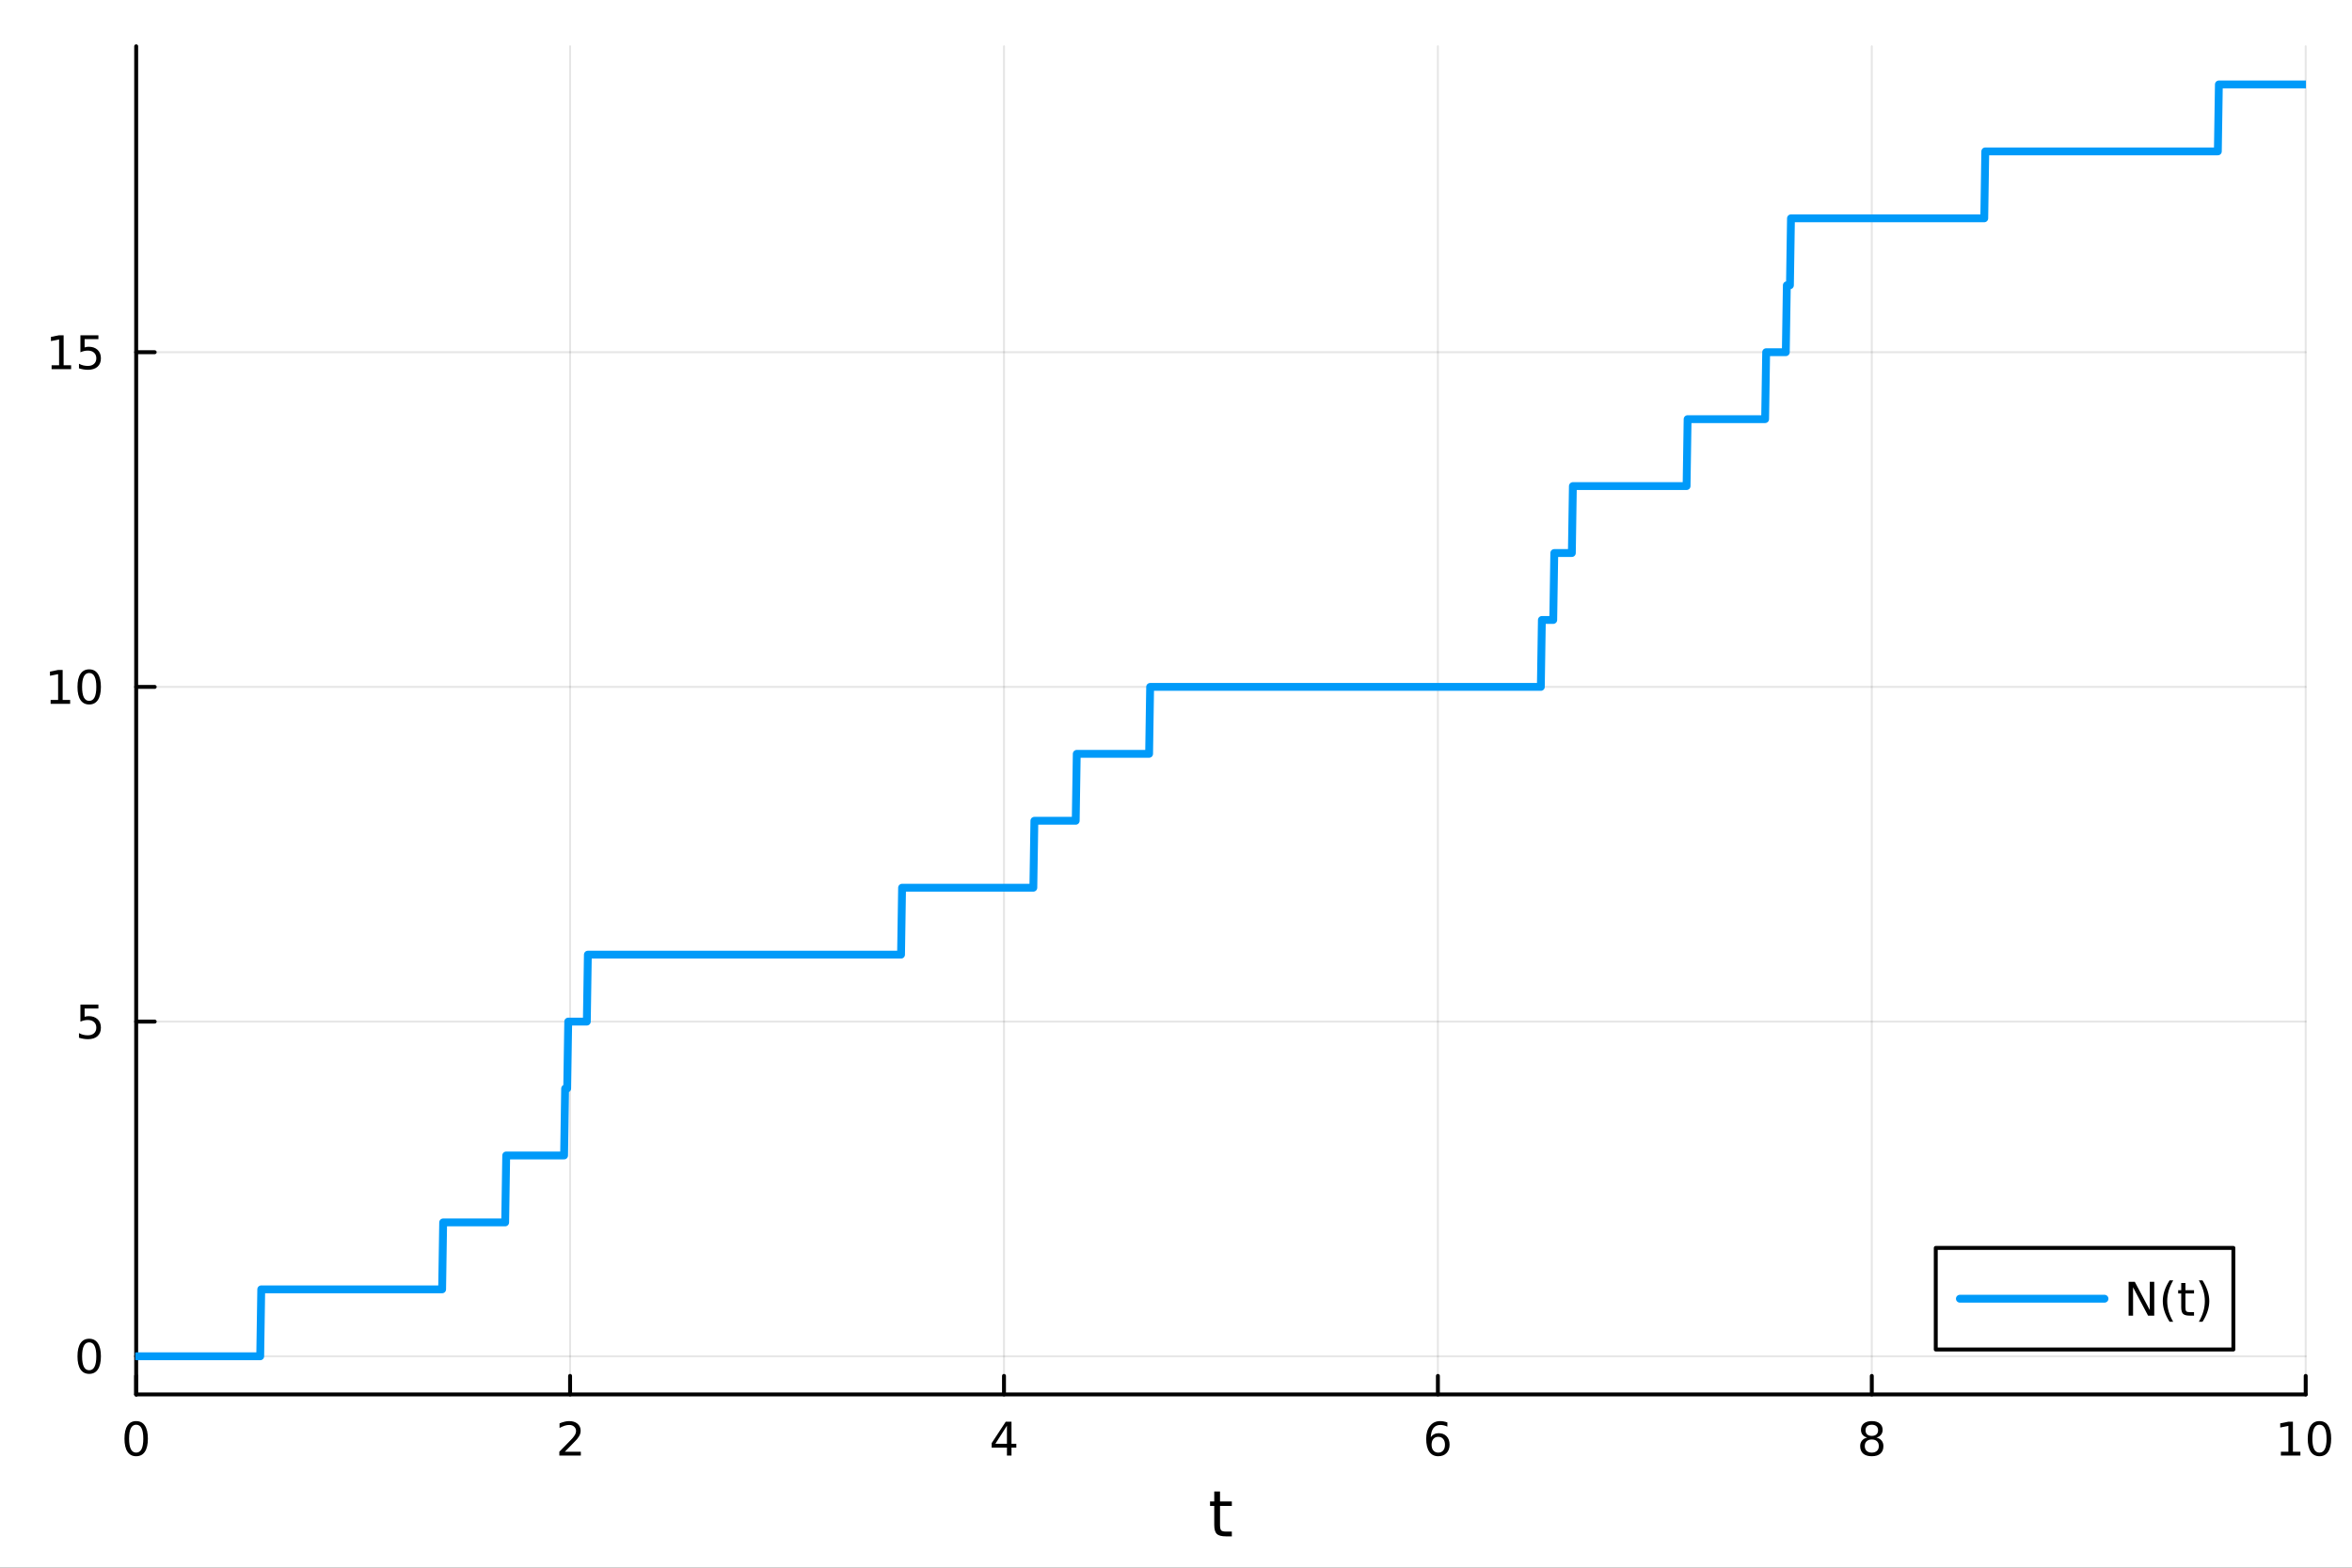 <?xml version="1.0" encoding="utf-8"?>
<svg xmlns="http://www.w3.org/2000/svg" xmlns:xlink="http://www.w3.org/1999/xlink" width="600" height="400" viewBox="0 0 2400 1600">
<rect x="0" y="0" width="2400" height="1600" fill="#333333" stroke="none"/>
<defs>
  <clipPath id="clip230">
    <rect x="0" y="0" width="2400" height="1600"/>
  </clipPath>
</defs>
<path clip-path="url(#clip230)" d="M0 1600 L2400 1600 L2400 0 L0 0  Z" fill="#ffffff" fill-rule="evenodd" fill-opacity="1"/>
<defs>
  <clipPath id="clip231">
    <rect x="480" y="0" width="1681" height="1600"/>
  </clipPath>
</defs>
<path clip-path="url(#clip230)" d="M138.959 1423.18 L2352.76 1423.18 L2352.76 47.244 L138.959 47.244  Z" fill="#ffffff" fill-rule="evenodd" fill-opacity="1"/>
<defs>
  <clipPath id="clip232">
    <rect x="138" y="47" width="2215" height="1377"/>
  </clipPath>
</defs>
<polyline clip-path="url(#clip232)" style="stroke:#000000; stroke-linecap:round; stroke-linejoin:round; stroke-width:2; stroke-opacity:0.1; fill:none" points="138.959,1423.18 138.959,47.244 "/>
<polyline clip-path="url(#clip232)" style="stroke:#000000; stroke-linecap:round; stroke-linejoin:round; stroke-width:2; stroke-opacity:0.1; fill:none" points="581.719,1423.18 581.719,47.244 "/>
<polyline clip-path="url(#clip232)" style="stroke:#000000; stroke-linecap:round; stroke-linejoin:round; stroke-width:2; stroke-opacity:0.1; fill:none" points="1024.48,1423.18 1024.48,47.244 "/>
<polyline clip-path="url(#clip232)" style="stroke:#000000; stroke-linecap:round; stroke-linejoin:round; stroke-width:2; stroke-opacity:0.1; fill:none" points="1467.24,1423.18 1467.24,47.244 "/>
<polyline clip-path="url(#clip232)" style="stroke:#000000; stroke-linecap:round; stroke-linejoin:round; stroke-width:2; stroke-opacity:0.1; fill:none" points="1910,1423.18 1910,47.244 "/>
<polyline clip-path="url(#clip232)" style="stroke:#000000; stroke-linecap:round; stroke-linejoin:round; stroke-width:2; stroke-opacity:0.1; fill:none" points="2352.76,1423.18 2352.76,47.244 "/>
<polyline clip-path="url(#clip230)" style="stroke:#000000; stroke-linecap:round; stroke-linejoin:round; stroke-width:4; stroke-opacity:1; fill:none" points="138.959,1423.18 2352.76,1423.18 "/>
<polyline clip-path="url(#clip230)" style="stroke:#000000; stroke-linecap:round; stroke-linejoin:round; stroke-width:4; stroke-opacity:1; fill:none" points="138.959,1423.18 138.959,1404.28 "/>
<polyline clip-path="url(#clip230)" style="stroke:#000000; stroke-linecap:round; stroke-linejoin:round; stroke-width:4; stroke-opacity:1; fill:none" points="581.719,1423.18 581.719,1404.28 "/>
<polyline clip-path="url(#clip230)" style="stroke:#000000; stroke-linecap:round; stroke-linejoin:round; stroke-width:4; stroke-opacity:1; fill:none" points="1024.48,1423.18 1024.48,1404.28 "/>
<polyline clip-path="url(#clip230)" style="stroke:#000000; stroke-linecap:round; stroke-linejoin:round; stroke-width:4; stroke-opacity:1; fill:none" points="1467.24,1423.18 1467.24,1404.28 "/>
<polyline clip-path="url(#clip230)" style="stroke:#000000; stroke-linecap:round; stroke-linejoin:round; stroke-width:4; stroke-opacity:1; fill:none" points="1910,1423.18 1910,1404.28 "/>
<polyline clip-path="url(#clip230)" style="stroke:#000000; stroke-linecap:round; stroke-linejoin:round; stroke-width:4; stroke-opacity:1; fill:none" points="2352.76,1423.18 2352.76,1404.28 "/>
<path clip-path="url(#clip230)" d="M138.959 1454.1 Q135.348 1454.1 133.52 1457.66 Q131.714 1461.2 131.714 1468.33 Q131.714 1475.44 133.52 1479.01 Q135.348 1482.55 138.959 1482.55 Q142.594 1482.55 144.399 1479.01 Q146.228 1475.44 146.228 1468.33 Q146.228 1461.2 144.399 1457.66 Q142.594 1454.1 138.959 1454.1 M138.959 1450.39 Q144.77 1450.39 147.825 1455 Q150.904 1459.58 150.904 1468.33 Q150.904 1477.06 147.825 1481.67 Q144.77 1486.25 138.959 1486.25 Q133.149 1486.25 130.071 1481.67 Q127.015 1477.06 127.015 1468.33 Q127.015 1459.58 130.071 1455 Q133.149 1450.39 138.959 1450.39 Z" fill="#000000" fill-rule="nonzero" fill-opacity="1" /><path clip-path="url(#clip230)" d="M576.372 1481.64 L592.691 1481.64 L592.691 1485.58 L570.747 1485.58 L570.747 1481.64 Q573.409 1478.89 577.992 1474.26 Q582.598 1469.61 583.779 1468.27 Q586.024 1465.74 586.904 1464.01 Q587.807 1462.25 587.807 1460.56 Q587.807 1457.8 585.862 1456.07 Q583.941 1454.33 580.839 1454.33 Q578.64 1454.33 576.186 1455.09 Q573.756 1455.86 570.978 1457.41 L570.978 1452.69 Q573.802 1451.55 576.256 1450.97 Q578.709 1450.39 580.747 1450.39 Q586.117 1450.39 589.311 1453.08 Q592.506 1455.77 592.506 1460.26 Q592.506 1462.39 591.696 1464.31 Q590.908 1466.2 588.802 1468.8 Q588.223 1469.47 585.121 1472.69 Q582.02 1475.88 576.372 1481.64 Z" fill="#000000" fill-rule="nonzero" fill-opacity="1" /><path clip-path="url(#clip230)" d="M1027.49 1455.09 L1015.68 1473.54 L1027.49 1473.54 L1027.49 1455.09 M1026.26 1451.02 L1032.14 1451.02 L1032.14 1473.54 L1037.07 1473.54 L1037.07 1477.43 L1032.14 1477.43 L1032.14 1485.58 L1027.49 1485.58 L1027.49 1477.43 L1011.89 1477.43 L1011.89 1472.92 L1026.26 1451.02 Z" fill="#000000" fill-rule="nonzero" fill-opacity="1" /><path clip-path="url(#clip230)" d="M1467.64 1466.44 Q1464.49 1466.44 1462.64 1468.59 Q1460.81 1470.74 1460.81 1474.49 Q1460.81 1478.22 1462.64 1480.39 Q1464.49 1482.55 1467.64 1482.55 Q1470.79 1482.55 1472.62 1480.39 Q1474.47 1478.22 1474.47 1474.49 Q1474.47 1470.74 1472.62 1468.59 Q1470.79 1466.44 1467.64 1466.44 M1476.92 1451.78 L1476.92 1456.04 Q1475.17 1455.21 1473.36 1454.77 Q1471.58 1454.33 1469.82 1454.33 Q1465.19 1454.33 1462.74 1457.45 Q1460.3 1460.58 1459.96 1466.9 Q1461.32 1464.89 1463.38 1463.82 Q1465.44 1462.73 1467.92 1462.73 Q1473.13 1462.73 1476.14 1465.9 Q1479.17 1469.05 1479.17 1474.49 Q1479.17 1479.82 1476.02 1483.03 Q1472.87 1486.25 1467.64 1486.25 Q1461.65 1486.25 1458.48 1481.67 Q1455.3 1477.06 1455.3 1468.33 Q1455.3 1460.14 1459.19 1455.28 Q1463.08 1450.39 1469.63 1450.39 Q1471.39 1450.39 1473.17 1450.74 Q1474.98 1451.09 1476.92 1451.78 Z" fill="#000000" fill-rule="nonzero" fill-opacity="1" /><path clip-path="url(#clip230)" d="M1910 1469.17 Q1906.66 1469.17 1904.74 1470.95 Q1902.84 1472.73 1902.84 1475.86 Q1902.84 1478.98 1904.74 1480.77 Q1906.66 1482.55 1910 1482.55 Q1913.33 1482.55 1915.25 1480.77 Q1917.17 1478.96 1917.17 1475.86 Q1917.17 1472.73 1915.25 1470.95 Q1913.35 1469.17 1910 1469.17 M1905.32 1467.18 Q1902.31 1466.44 1900.62 1464.38 Q1898.96 1462.32 1898.96 1459.35 Q1898.96 1455.21 1901.89 1452.8 Q1904.86 1450.39 1910 1450.39 Q1915.16 1450.39 1918.1 1452.8 Q1921.04 1455.21 1921.04 1459.35 Q1921.04 1462.32 1919.35 1464.38 Q1917.68 1466.44 1914.7 1467.18 Q1918.08 1467.96 1919.95 1470.26 Q1921.85 1472.55 1921.85 1475.86 Q1921.85 1480.88 1918.77 1483.57 Q1915.71 1486.25 1910 1486.25 Q1904.28 1486.25 1901.2 1483.57 Q1898.14 1480.88 1898.14 1475.86 Q1898.14 1472.55 1900.04 1470.26 Q1901.94 1467.96 1905.32 1467.18 M1903.61 1459.79 Q1903.61 1462.48 1905.27 1463.98 Q1906.96 1465.49 1910 1465.49 Q1913.01 1465.49 1914.7 1463.98 Q1916.41 1462.48 1916.41 1459.79 Q1916.41 1457.11 1914.7 1455.6 Q1913.01 1454.1 1910 1454.1 Q1906.96 1454.1 1905.27 1455.6 Q1903.61 1457.11 1903.61 1459.79 Z" fill="#000000" fill-rule="nonzero" fill-opacity="1" /><path clip-path="url(#clip230)" d="M2327.44 1481.64 L2335.08 1481.64 L2335.08 1455.28 L2326.77 1456.95 L2326.77 1452.69 L2335.04 1451.02 L2339.71 1451.02 L2339.71 1481.64 L2347.35 1481.64 L2347.35 1485.58 L2327.44 1485.58 L2327.44 1481.64 Z" fill="#000000" fill-rule="nonzero" fill-opacity="1" /><path clip-path="url(#clip230)" d="M2366.8 1454.1 Q2363.18 1454.1 2361.36 1457.66 Q2359.55 1461.2 2359.55 1468.33 Q2359.55 1475.44 2361.36 1479.01 Q2363.18 1482.55 2366.8 1482.55 Q2370.43 1482.55 2372.23 1479.01 Q2374.06 1475.44 2374.06 1468.33 Q2374.06 1461.2 2372.23 1457.66 Q2370.43 1454.1 2366.8 1454.1 M2366.8 1450.39 Q2372.61 1450.39 2375.66 1455 Q2378.74 1459.58 2378.74 1468.33 Q2378.74 1477.06 2375.66 1481.67 Q2372.61 1486.25 2366.8 1486.25 Q2360.99 1486.25 2357.91 1481.67 Q2354.85 1477.06 2354.85 1468.33 Q2354.85 1459.58 2357.91 1455 Q2360.99 1450.39 2366.8 1450.39 Z" fill="#000000" fill-rule="nonzero" fill-opacity="1" /><path clip-path="url(#clip230)" d="M1244.92 1522.27 L1244.92 1532.4 L1256.98 1532.4 L1256.98 1536.95 L1244.92 1536.95 L1244.92 1556.3 Q1244.92 1560.66 1246.1 1561.9 Q1247.31 1563.14 1250.97 1563.14 L1256.98 1563.14 L1256.98 1568.04 L1250.97 1568.04 Q1244.19 1568.04 1241.61 1565.53 Q1239.03 1562.98 1239.03 1556.3 L1239.03 1536.95 L1234.73 1536.95 L1234.73 1532.4 L1239.03 1532.4 L1239.03 1522.27 L1244.92 1522.27 Z" fill="#000000" fill-rule="nonzero" fill-opacity="1" /><polyline clip-path="url(#clip232)" style="stroke:#000000; stroke-linecap:round; stroke-linejoin:round; stroke-width:2; stroke-opacity:0.1; fill:none" points="138.959,1384.24 2352.76,1384.24 "/>
<polyline clip-path="url(#clip232)" style="stroke:#000000; stroke-linecap:round; stroke-linejoin:round; stroke-width:2; stroke-opacity:0.1; fill:none" points="138.959,1042.65 2352.76,1042.65 "/>
<polyline clip-path="url(#clip232)" style="stroke:#000000; stroke-linecap:round; stroke-linejoin:round; stroke-width:2; stroke-opacity:0.1; fill:none" points="138.959,701.053 2352.76,701.053 "/>
<polyline clip-path="url(#clip232)" style="stroke:#000000; stroke-linecap:round; stroke-linejoin:round; stroke-width:2; stroke-opacity:0.1; fill:none" points="138.959,359.46 2352.76,359.46 "/>
<polyline clip-path="url(#clip230)" style="stroke:#000000; stroke-linecap:round; stroke-linejoin:round; stroke-width:4; stroke-opacity:1; fill:none" points="138.959,1423.18 138.959,47.244 "/>
<polyline clip-path="url(#clip230)" style="stroke:#000000; stroke-linecap:round; stroke-linejoin:round; stroke-width:4; stroke-opacity:1; fill:none" points="138.959,1384.24 157.857,1384.24 "/>
<polyline clip-path="url(#clip230)" style="stroke:#000000; stroke-linecap:round; stroke-linejoin:round; stroke-width:4; stroke-opacity:1; fill:none" points="138.959,1042.65 157.857,1042.65 "/>
<polyline clip-path="url(#clip230)" style="stroke:#000000; stroke-linecap:round; stroke-linejoin:round; stroke-width:4; stroke-opacity:1; fill:none" points="138.959,701.053 157.857,701.053 "/>
<polyline clip-path="url(#clip230)" style="stroke:#000000; stroke-linecap:round; stroke-linejoin:round; stroke-width:4; stroke-opacity:1; fill:none" points="138.959,359.46 157.857,359.46 "/>
<path clip-path="url(#clip230)" d="M91.015 1370.04 Q87.404 1370.04 85.575 1373.6 Q83.77 1377.14 83.77 1384.27 Q83.77 1391.38 85.575 1394.94 Q87.404 1398.49 91.015 1398.49 Q94.649 1398.49 96.455 1394.94 Q98.284 1391.38 98.284 1384.27 Q98.284 1377.14 96.455 1373.6 Q94.649 1370.04 91.015 1370.04 M91.015 1366.33 Q96.825 1366.33 99.881 1370.94 Q102.959 1375.52 102.959 1384.27 Q102.959 1393 99.881 1397.61 Q96.825 1402.19 91.015 1402.19 Q85.205 1402.19 82.126 1397.61 Q79.071 1393 79.071 1384.27 Q79.071 1375.52 82.126 1370.94 Q85.205 1366.33 91.015 1366.33 Z" fill="#000000" fill-rule="nonzero" fill-opacity="1" /><path clip-path="url(#clip230)" d="M82.057 1025.37 L100.413 1025.37 L100.413 1029.3 L86.339 1029.3 L86.339 1037.77 Q87.358 1037.43 88.376 1037.26 Q89.395 1037.08 90.413 1037.08 Q96.2 1037.08 99.58 1040.25 Q102.959 1043.42 102.959 1048.84 Q102.959 1054.42 99.487 1057.52 Q96.015 1060.6 89.696 1060.6 Q87.52 1060.6 85.251 1060.23 Q83.006 1059.86 80.598 1059.12 L80.598 1054.42 Q82.682 1055.55 84.904 1056.11 Q87.126 1056.66 89.603 1056.66 Q93.608 1056.66 95.946 1054.56 Q98.284 1052.45 98.284 1048.84 Q98.284 1045.23 95.946 1043.12 Q93.608 1041.01 89.603 1041.01 Q87.728 1041.01 85.853 1041.43 Q84.001 1041.85 82.057 1042.73 L82.057 1025.37 Z" fill="#000000" fill-rule="nonzero" fill-opacity="1" /><path clip-path="url(#clip230)" d="M51.663 714.398 L59.302 714.398 L59.302 688.032 L50.992 689.699 L50.992 685.439 L59.256 683.773 L63.932 683.773 L63.932 714.398 L71.571 714.398 L71.571 718.333 L51.663 718.333 L51.663 714.398 Z" fill="#000000" fill-rule="nonzero" fill-opacity="1" /><path clip-path="url(#clip230)" d="M91.015 686.851 Q87.404 686.851 85.575 690.416 Q83.77 693.958 83.77 701.087 Q83.77 708.194 85.575 711.759 Q87.404 715.3 91.015 715.3 Q94.649 715.3 96.455 711.759 Q98.284 708.194 98.284 701.087 Q98.284 693.958 96.455 690.416 Q94.649 686.851 91.015 686.851 M91.015 683.148 Q96.825 683.148 99.881 687.754 Q102.959 692.337 102.959 701.087 Q102.959 709.814 99.881 714.421 Q96.825 719.004 91.015 719.004 Q85.205 719.004 82.126 714.421 Q79.071 709.814 79.071 701.087 Q79.071 692.337 82.126 687.754 Q85.205 683.148 91.015 683.148 Z" fill="#000000" fill-rule="nonzero" fill-opacity="1" /><path clip-path="url(#clip230)" d="M52.659 372.805 L60.298 372.805 L60.298 346.439 L51.987 348.106 L51.987 343.847 L60.251 342.18 L64.927 342.18 L64.927 372.805 L72.566 372.805 L72.566 376.74 L52.659 376.74 L52.659 372.805 Z" fill="#000000" fill-rule="nonzero" fill-opacity="1" /><path clip-path="url(#clip230)" d="M82.057 342.18 L100.413 342.18 L100.413 346.115 L86.339 346.115 L86.339 354.587 Q87.358 354.24 88.376 354.078 Q89.395 353.893 90.413 353.893 Q96.2 353.893 99.58 357.064 Q102.959 360.235 102.959 365.652 Q102.959 371.231 99.487 374.333 Q96.015 377.411 89.696 377.411 Q87.52 377.411 85.251 377.041 Q83.006 376.67 80.598 375.93 L80.598 371.231 Q82.682 372.365 84.904 372.92 Q87.126 373.476 89.603 373.476 Q93.608 373.476 95.946 371.37 Q98.284 369.263 98.284 365.652 Q98.284 362.041 95.946 359.934 Q93.608 357.828 89.603 357.828 Q87.728 357.828 85.853 358.245 Q84.001 358.661 82.057 359.541 L82.057 342.18 Z" fill="#000000" fill-rule="nonzero" fill-opacity="1" /><polyline clip-path="url(#clip232)" style="stroke:#009af9; stroke-linecap:round; stroke-linejoin:round; stroke-width:8; stroke-opacity:1; fill:none" points="138.959,1384.24 140.014,1384.24 141.069,1384.24 142.124,1384.24 143.178,1384.24 144.233,1384.24 145.288,1384.24 146.342,1384.24 147.397,1384.24 148.452,1384.24 149.506,1384.24 150.561,1384.24 151.616,1384.24 152.67,1384.24 153.725,1384.24 154.78,1384.24 155.834,1384.24 156.889,1384.24 157.944,1384.24 158.999,1384.24 160.053,1384.24 161.108,1384.24 162.163,1384.24 163.217,1384.24 164.272,1384.24 165.327,1384.24 166.381,1384.24 167.436,1384.24 168.491,1384.24 169.545,1384.24 170.6,1384.24 171.655,1384.24 172.71,1384.24 173.764,1384.24 174.819,1384.24 175.874,1384.24 176.928,1384.24 177.983,1384.24 179.038,1384.24 180.092,1384.24 181.147,1384.24 182.202,1384.24 183.256,1384.24 184.311,1384.24 185.366,1384.24 186.421,1384.24 187.475,1384.24 188.53,1384.24 189.585,1384.24 190.639,1384.24 191.694,1384.24 192.749,1384.24 193.803,1384.24 194.858,1384.24 195.913,1384.24 196.967,1384.24 198.022,1384.24 199.077,1384.24 200.132,1384.24 201.186,1384.24 202.241,1384.24 203.296,1384.24 204.35,1384.24 205.405,1384.24 206.46,1384.24 207.514,1384.24 208.569,1384.24 209.624,1384.24 210.678,1384.24 211.733,1384.24 212.788,1384.24 213.843,1384.24 214.897,1384.24 215.952,1384.24 217.007,1384.24 218.061,1384.24 219.116,1384.24 220.171,1384.24 221.225,1384.24 222.28,1384.24 223.335,1384.24 224.389,1384.24 225.444,1384.24 226.499,1384.24 227.553,1384.24 228.608,1384.24 229.663,1384.24 230.718,1384.24 231.772,1384.24 232.827,1384.24 233.882,1384.24 234.936,1384.24 235.991,1384.24 237.046,1384.24 238.1,1384.24 239.155,1384.24 240.21,1384.24 241.264,1384.24 242.319,1384.24 243.374,1384.24 244.429,1384.24 245.483,1384.24 246.538,1384.24 247.593,1384.24 248.647,1384.24 249.702,1384.24 250.757,1384.24 251.811,1384.24 252.866,1384.24 253.921,1384.24 254.975,1384.24 256.03,1384.24 257.085,1384.24 258.14,1384.24 259.194,1384.24 260.249,1384.24 261.304,1384.24 262.358,1384.24 263.413,1384.24 264.468,1384.24 265.522,1384.24 266.577,1315.92 267.632,1315.92 268.686,1315.92 269.741,1315.92 270.796,1315.92 271.851,1315.92 272.905,1315.92 273.96,1315.92 275.015,1315.92 276.069,1315.92 277.124,1315.92 278.179,1315.92 279.233,1315.92 280.288,1315.92 281.343,1315.92 282.397,1315.92 283.452,1315.92 284.507,1315.92 285.561,1315.92 286.616,1315.92 287.671,1315.92 288.726,1315.92 289.78,1315.92 290.835,1315.92 291.89,1315.92 292.944,1315.92 293.999,1315.92 295.054,1315.92 296.108,1315.92 297.163,1315.92 298.218,1315.92 299.272,1315.92 300.327,1315.92 301.382,1315.92 302.437,1315.92 303.491,1315.92 304.546,1315.92 305.601,1315.92 306.655,1315.92 307.71,1315.92 308.765,1315.92 309.819,1315.92 310.874,1315.92 311.929,1315.92 312.983,1315.92 314.038,1315.92 315.093,1315.92 316.148,1315.92 317.202,1315.92 318.257,1315.92 319.312,1315.92 320.366,1315.92 321.421,1315.92 322.476,1315.92 323.53,1315.92 324.585,1315.92 325.64,1315.92 326.694,1315.92 327.749,1315.92 328.804,1315.92 329.859,1315.92 330.913,1315.92 331.968,1315.92 333.023,1315.92 334.077,1315.92 335.132,1315.92 336.187,1315.92 337.241,1315.92 338.296,1315.92 339.351,1315.92 340.405,1315.92 341.46,1315.92 342.515,1315.92 343.569,1315.92 344.624,1315.92 345.679,1315.92 346.734,1315.92 347.788,1315.92 348.843,1315.92 349.898,1315.92 350.952,1315.92 352.007,1315.92 353.062,1315.92 354.116,1315.92 355.171,1315.92 356.226,1315.92 357.28,1315.92 358.335,1315.92 359.39,1315.92 360.445,1315.92 361.499,1315.92 362.554,1315.92 363.609,1315.92 364.663,1315.92 365.718,1315.92 366.773,1315.92 367.827,1315.92 368.882,1315.92 369.937,1315.92 370.991,1315.92 372.046,1315.92 373.101,1315.92 374.156,1315.92 375.21,1315.92 376.265,1315.92 377.32,1315.92 378.374,1315.92 379.429,1315.92 380.484,1315.92 381.538,1315.92 382.593,1315.92 383.648,1315.92 384.702,1315.92 385.757,1315.92 386.812,1315.92 387.867,1315.92 388.921,1315.92 389.976,1315.92 391.031,1315.92 392.085,1315.92 393.14,1315.92 394.195,1315.92 395.249,1315.92 396.304,1315.92 397.359,1315.92 398.413,1315.92 399.468,1315.92 400.523,1315.92 401.578,1315.92 402.632,1315.92 403.687,1315.92 404.742,1315.92 405.796,1315.92 406.851,1315.92 407.906,1315.92 408.96,1315.92 410.015,1315.92 411.07,1315.92 412.124,1315.92 413.179,1315.92 414.234,1315.92 415.288,1315.92 416.343,1315.92 417.398,1315.92 418.453,1315.92 419.507,1315.92 420.562,1315.92 421.617,1315.92 422.671,1315.92 423.726,1315.92 424.781,1315.92 425.835,1315.92 426.89,1315.92 427.945,1315.92 428.999,1315.92 430.054,1315.92 431.109,1315.92 432.164,1315.92 433.218,1315.92 434.273,1315.92 435.328,1315.92 436.382,1315.92 437.437,1315.92 438.492,1315.92 439.546,1315.92 440.601,1315.92 441.656,1315.92 442.71,1315.92 443.765,1315.92 444.82,1315.92 445.875,1315.92 446.929,1315.92 447.984,1315.92 449.039,1315.92 450.093,1315.92 451.148,1315.92 452.203,1247.6 453.257,1247.6 454.312,1247.6 455.367,1247.6 456.421,1247.6 457.476,1247.6 458.531,1247.6 459.586,1247.6 460.64,1247.6 461.695,1247.6 462.75,1247.6 463.804,1247.6 464.859,1247.6 465.914,1247.6 466.968,1247.6 468.023,1247.6 469.078,1247.6 470.132,1247.6 471.187,1247.6 472.242,1247.6 473.296,1247.6 474.351,1247.6 475.406,1247.6 476.461,1247.6 477.515,1247.6 478.57,1247.6 479.625,1247.6 480.679,1247.6 481.734,1247.6 482.789,1247.6 483.843,1247.6 484.898,1247.6 485.953,1247.6 487.007,1247.6 488.062,1247.6 489.117,1247.6 490.172,1247.6 491.226,1247.6 492.281,1247.6 493.336,1247.6 494.39,1247.6 495.445,1247.6 496.5,1247.6 497.554,1247.6 498.609,1247.6 499.664,1247.6 500.718,1247.6 501.773,1247.6 502.828,1247.6 503.883,1247.6 504.937,1247.6 505.992,1247.6 507.047,1247.6 508.101,1247.6 509.156,1247.6 510.211,1247.6 511.265,1247.6 512.32,1247.6 513.375,1247.6 514.429,1247.6 515.484,1247.6 516.539,1179.28 517.594,1179.28 518.648,1179.28 519.703,1179.28 520.758,1179.28 521.812,1179.28 522.867,1179.28 523.922,1179.28 524.976,1179.28 526.031,1179.28 527.086,1179.28 528.14,1179.28 529.195,1179.28 530.25,1179.28 531.305,1179.28 532.359,1179.28 533.414,1179.28 534.469,1179.28 535.523,1179.28 536.578,1179.28 537.633,1179.28 538.687,1179.28 539.742,1179.28 540.797,1179.28 541.851,1179.28 542.906,1179.28 543.961,1179.28 545.015,1179.28 546.07,1179.28 547.125,1179.28 548.18,1179.28 549.234,1179.28 550.289,1179.28 551.344,1179.28 552.398,1179.28 553.453,1179.28 554.508,1179.28 555.562,1179.28 556.617,1179.28 557.672,1179.28 558.726,1179.28 559.781,1179.28 560.836,1179.28 561.891,1179.28 562.945,1179.28 564,1179.28 565.055,1179.28 566.109,1179.28 567.164,1179.28 568.219,1179.28 569.273,1179.28 570.328,1179.28 571.383,1179.28 572.437,1179.28 573.492,1179.28 574.547,1179.28 575.602,1179.28 576.656,1110.96 577.711,1110.96 578.766,1110.96 579.82,1042.65 580.875,1042.65 581.93,1042.65 582.984,1042.65 584.039,1042.65 585.094,1042.65 586.148,1042.65 587.203,1042.65 588.258,1042.65 589.313,1042.65 590.367,1042.65 591.422,1042.65 592.477,1042.65 593.531,1042.65 594.586,1042.65 595.641,1042.65 596.695,1042.65 597.75,1042.65 598.805,1042.65 599.859,974.327 600.914,974.327 601.969,974.327 603.023,974.327 604.078,974.327 605.133,974.327 606.188,974.327 607.242,974.327 608.297,974.327 609.352,974.327 610.406,974.327 611.461,974.327 612.516,974.327 613.57,974.327 614.625,974.327 615.68,974.327 616.734,974.327 617.789,974.327 618.844,974.327 619.899,974.327 620.953,974.327 622.008,974.327 623.063,974.327 624.117,974.327 625.172,974.327 626.227,974.327 627.281,974.327 628.336,974.327 629.391,974.327 630.445,974.327 631.5,974.327 632.555,974.327 633.61,974.327 634.664,974.327 635.719,974.327 636.774,974.327 637.828,974.327 638.883,974.327 639.938,974.327 640.992,974.327 642.047,974.327 643.102,974.327 644.156,974.327 645.211,974.327 646.266,974.327 647.321,974.327 648.375,974.327 649.43,974.327 650.485,974.327 651.539,974.327 652.594,974.327 653.649,974.327 654.703,974.327 655.758,974.327 656.813,974.327 657.867,974.327 658.922,974.327 659.977,974.327 661.031,974.327 662.086,974.327 663.141,974.327 664.196,974.327 665.25,974.327 666.305,974.327 667.36,974.327 668.414,974.327 669.469,974.327 670.524,974.327 671.578,974.327 672.633,974.327 673.688,974.327 674.742,974.327 675.797,974.327 676.852,974.327 677.907,974.327 678.961,974.327 680.016,974.327 681.071,974.327 682.125,974.327 683.18,974.327 684.235,974.327 685.289,974.327 686.344,974.327 687.399,974.327 688.453,974.327 689.508,974.327 690.563,974.327 691.618,974.327 692.672,974.327 693.727,974.327 694.782,974.327 695.836,974.327 696.891,974.327 697.946,974.327 699,974.327 700.055,974.327 701.11,974.327 702.164,974.327 703.219,974.327 704.274,974.327 705.329,974.327 706.383,974.327 707.438,974.327 708.493,974.327 709.547,974.327 710.602,974.327 711.657,974.327 712.711,974.327 713.766,974.327 714.821,974.327 715.875,974.327 716.93,974.327 717.985,974.327 719.04,974.327 720.094,974.327 721.149,974.327 722.204,974.327 723.258,974.327 724.313,974.327 725.368,974.327 726.422,974.327 727.477,974.327 728.532,974.327 729.586,974.327 730.641,974.327 731.696,974.327 732.75,974.327 733.805,974.327 734.86,974.327 735.915,974.327 736.969,974.327 738.024,974.327 739.079,974.327 740.133,974.327 741.188,974.327 742.243,974.327 743.297,974.327 744.352,974.327 745.407,974.327 746.461,974.327 747.516,974.327 748.571,974.327 749.626,974.327 750.68,974.327 751.735,974.327 752.79,974.327 753.844,974.327 754.899,974.327 755.954,974.327 757.008,974.327 758.063,974.327 759.118,974.327 760.172,974.327 761.227,974.327 762.282,974.327 763.337,974.327 764.391,974.327 765.446,974.327 766.501,974.327 767.555,974.327 768.61,974.327 769.665,974.327 770.719,974.327 771.774,974.327 772.829,974.327 773.883,974.327 774.938,974.327 775.993,974.327 777.048,974.327 778.102,974.327 779.157,974.327 780.212,974.327 781.266,974.327 782.321,974.327 783.376,974.327 784.43,974.327 785.485,974.327 786.54,974.327 787.594,974.327 788.649,974.327 789.704,974.327 790.758,974.327 791.813,974.327 792.868,974.327 793.923,974.327 794.977,974.327 796.032,974.327 797.087,974.327 798.141,974.327 799.196,974.327 800.251,974.327 801.305,974.327 802.36,974.327 803.415,974.327 804.469,974.327 805.524,974.327 806.579,974.327 807.634,974.327 808.688,974.327 809.743,974.327 810.798,974.327 811.852,974.327 812.907,974.327 813.962,974.327 815.016,974.327 816.071,974.327 817.126,974.327 818.18,974.327 819.235,974.327 820.29,974.327 821.345,974.327 822.399,974.327 823.454,974.327 824.509,974.327 825.563,974.327 826.618,974.327 827.673,974.327 828.727,974.327 829.782,974.327 830.837,974.327 831.891,974.327 832.946,974.327 834.001,974.327 835.056,974.327 836.11,974.327 837.165,974.327 838.22,974.327 839.274,974.327 840.329,974.327 841.384,974.327 842.438,974.327 843.493,974.327 844.548,974.327 845.602,974.327 846.657,974.327 847.712,974.327 848.767,974.327 849.821,974.327 850.876,974.327 851.931,974.327 852.985,974.327 854.04,974.327 855.095,974.327 856.149,974.327 857.204,974.327 858.259,974.327 859.313,974.327 860.368,974.327 861.423,974.327 862.477,974.327 863.532,974.327 864.587,974.327 865.642,974.327 866.696,974.327 867.751,974.327 868.806,974.327 869.86,974.327 870.915,974.327 871.97,974.327 873.024,974.327 874.079,974.327 875.134,974.327 876.188,974.327 877.243,974.327 878.298,974.327 879.353,974.327 880.407,974.327 881.462,974.327 882.517,974.327 883.571,974.327 884.626,974.327 885.681,974.327 886.735,974.327 887.79,974.327 888.845,974.327 889.899,974.327 890.954,974.327 892.009,974.327 893.064,974.327 894.118,974.327 895.173,974.327 896.228,974.327 897.282,974.327 898.337,974.327 899.392,974.327 900.446,974.327 901.501,974.327 902.556,974.327 903.61,974.327 904.665,974.327 905.72,974.327 906.775,974.327 907.829,974.327 908.884,974.327 909.939,974.327 910.993,974.327 912.048,974.327 913.103,974.327 914.157,974.327 915.212,974.327 916.267,974.327 917.321,974.327 918.376,974.327 919.431,974.327 920.485,906.008 921.54,906.008 922.595,906.008 923.65,906.008 924.704,906.008 925.759,906.008 926.814,906.008 927.868,906.008 928.923,906.008 929.978,906.008 931.032,906.008 932.087,906.008 933.142,906.008 934.196,906.008 935.251,906.008 936.306,906.008 937.361,906.008 938.415,906.008 939.47,906.008 940.525,906.008 941.579,906.008 942.634,906.008 943.689,906.008 944.743,906.008 945.798,906.008 946.853,906.008 947.907,906.008 948.962,906.008 950.017,906.008 951.072,906.008 952.126,906.008 953.181,906.008 954.236,906.008 955.29,906.008 956.345,906.008 957.4,906.008 958.454,906.008 959.509,906.008 960.564,906.008 961.618,906.008 962.673,906.008 963.728,906.008 964.783,906.008 965.837,906.008 966.892,906.008 967.947,906.008 969.001,906.008 970.056,906.008 971.111,906.008 972.165,906.008 973.22,906.008 974.275,906.008 975.329,906.008 976.384,906.008 977.439,906.008 978.493,906.008 979.548,906.008 980.603,906.008 981.658,906.008 982.712,906.008 983.767,906.008 984.822,906.008 985.876,906.008 986.931,906.008 987.986,906.008 989.04,906.008 990.095,906.008 991.15,906.008 992.204,906.008 993.259,906.008 994.314,906.008 995.369,906.008 996.423,906.008 997.478,906.008 998.533,906.008 999.587,906.008 1000.64,906.008 1001.7,906.008 1002.75,906.008 1003.81,906.008 1004.86,906.008 1005.92,906.008 1006.97,906.008 1008.02,906.008 1009.08,906.008 1010.13,906.008 1011.19,906.008 1012.24,906.008 1013.3,906.008 1014.35,906.008 1015.41,906.008 1016.46,906.008 1017.52,906.008 1018.57,906.008 1019.63,906.008 1020.68,906.008 1021.74,906.008 1022.79,906.008 1023.85,906.008 1024.9,906.008 1025.95,906.008 1027.01,906.008 1028.06,906.008 1029.12,906.008 1030.17,906.008 1031.23,906.008 1032.28,906.008 1033.34,906.008 1034.39,906.008 1035.45,906.008 1036.5,906.008 1037.56,906.008 1038.61,906.008 1039.67,906.008 1040.72,906.008 1041.77,906.008 1042.83,906.008 1043.88,906.008 1044.94,906.008 1045.99,906.008 1047.05,906.008 1048.1,906.008 1049.16,906.008 1050.21,906.008 1051.27,906.008 1052.32,906.008 1053.38,906.008 1054.43,906.008 1055.49,837.69 1056.54,837.69 1057.6,837.69 1058.65,837.69 1059.7,837.69 1060.76,837.69 1061.81,837.69 1062.87,837.69 1063.92,837.69 1064.98,837.69 1066.03,837.69 1067.09,837.69 1068.14,837.69 1069.2,837.69 1070.25,837.69 1071.31,837.69 1072.36,837.69 1073.42,837.69 1074.47,837.69 1075.53,837.69 1076.58,837.69 1077.63,837.69 1078.69,837.69 1079.74,837.69 1080.8,837.69 1081.85,837.69 1082.91,837.69 1083.96,837.69 1085.02,837.69 1086.07,837.69 1087.13,837.69 1088.18,837.69 1089.24,837.69 1090.29,837.69 1091.35,837.69 1092.4,837.69 1093.45,837.69 1094.51,837.69 1095.56,837.69 1096.62,837.69 1097.67,837.69 1098.73,769.371 1099.78,769.371 1100.84,769.371 1101.89,769.371 1102.95,769.371 1104,769.371 1105.06,769.371 1106.11,769.371 1107.17,769.371 1108.22,769.371 1109.28,769.371 1110.33,769.371 1111.38,769.371 1112.44,769.371 1113.49,769.371 1114.55,769.371 1115.6,769.371 1116.66,769.371 1117.71,769.371 1118.77,769.371 1119.82,769.371 1120.88,769.371 1121.93,769.371 1122.99,769.371 1124.04,769.371 1125.1,769.371 1126.15,769.371 1127.2,769.371 1128.26,769.371 1129.31,769.371 1130.37,769.371 1131.42,769.371 1132.48,769.371 1133.53,769.371 1134.59,769.371 1135.64,769.371 1136.7,769.371 1137.75,769.371 1138.81,769.371 1139.86,769.371 1140.92,769.371 1141.97,769.371 1143.03,769.371 1144.08,769.371 1145.13,769.371 1146.19,769.371 1147.24,769.371 1148.3,769.371 1149.35,769.371 1150.41,769.371 1151.46,769.371 1152.52,769.371 1153.57,769.371 1154.63,769.371 1155.68,769.371 1156.74,769.371 1157.79,769.371 1158.85,769.371 1159.9,769.371 1160.96,769.371 1162.01,769.371 1163.06,769.371 1164.12,769.371 1165.17,769.371 1166.23,769.371 1167.28,769.371 1168.34,769.371 1169.39,769.371 1170.45,769.371 1171.5,769.371 1172.56,769.371 1173.61,701.053 1174.67,701.053 1175.72,701.053 1176.78,701.053 1177.83,701.053 1178.88,701.053 1179.94,701.053 1180.99,701.053 1182.05,701.053 1183.1,701.053 1184.16,701.053 1185.21,701.053 1186.27,701.053 1187.32,701.053 1188.38,701.053 1189.43,701.053 1190.49,701.053 1191.54,701.053 1192.6,701.053 1193.65,701.053 1194.71,701.053 1195.76,701.053 1196.81,701.053 1197.87,701.053 1198.92,701.053 1199.98,701.053 1201.03,701.053 1202.09,701.053 1203.14,701.053 1204.2,701.053 1205.25,701.053 1206.31,701.053 1207.36,701.053 1208.42,701.053 1209.47,701.053 1210.53,701.053 1211.58,701.053 1212.63,701.053 1213.69,701.053 1214.74,701.053 1215.8,701.053 1216.85,701.053 1217.91,701.053 1218.96,701.053 1220.02,701.053 1221.07,701.053 1222.13,701.053 1223.18,701.053 1224.24,701.053 1225.29,701.053 1226.35,701.053 1227.4,701.053 1228.46,701.053 1229.51,701.053 1230.56,701.053 1231.62,701.053 1232.67,701.053 1233.73,701.053 1234.78,701.053 1235.84,701.053 1236.89,701.053 1237.95,701.053 1239,701.053 1240.06,701.053 1241.11,701.053 1242.17,701.053 1243.22,701.053 1244.28,701.053 1245.33,701.053 1246.39,701.053 1247.44,701.053 1248.49,701.053 1249.55,701.053 1250.6,701.053 1251.66,701.053 1252.71,701.053 1253.77,701.053 1254.82,701.053 1255.88,701.053 1256.93,701.053 1257.99,701.053 1259.04,701.053 1260.1,701.053 1261.15,701.053 1262.21,701.053 1263.26,701.053 1264.31,701.053 1265.37,701.053 1266.42,701.053 1267.48,701.053 1268.53,701.053 1269.59,701.053 1270.64,701.053 1271.7,701.053 1272.75,701.053 1273.81,701.053 1274.86,701.053 1275.92,701.053 1276.97,701.053 1278.03,701.053 1279.08,701.053 1280.14,701.053 1281.19,701.053 1282.24,701.053 1283.3,701.053 1284.35,701.053 1285.41,701.053 1286.46,701.053 1287.52,701.053 1288.57,701.053 1289.63,701.053 1290.68,701.053 1291.74,701.053 1292.79,701.053 1293.85,701.053 1294.9,701.053 1295.96,701.053 1297.01,701.053 1298.06,701.053 1299.12,701.053 1300.17,701.053 1301.23,701.053 1302.28,701.053 1303.34,701.053 1304.39,701.053 1305.45,701.053 1306.5,701.053 1307.56,701.053 1308.61,701.053 1309.67,701.053 1310.72,701.053 1311.78,701.053 1312.83,701.053 1313.89,701.053 1314.94,701.053 1315.99,701.053 1317.05,701.053 1318.1,701.053 1319.16,701.053 1320.21,701.053 1321.27,701.053 1322.32,701.053 1323.38,701.053 1324.43,701.053 1325.49,701.053 1326.54,701.053 1327.6,701.053 1328.65,701.053 1329.71,701.053 1330.76,701.053 1331.81,701.053 1332.87,701.053 1333.92,701.053 1334.98,701.053 1336.03,701.053 1337.09,701.053 1338.14,701.053 1339.2,701.053 1340.25,701.053 1341.31,701.053 1342.36,701.053 1343.42,701.053 1344.47,701.053 1345.53,701.053 1346.58,701.053 1347.64,701.053 1348.69,701.053 1349.74,701.053 1350.8,701.053 1351.85,701.053 1352.91,701.053 1353.96,701.053 1355.02,701.053 1356.07,701.053 1357.13,701.053 1358.18,701.053 1359.24,701.053 1360.29,701.053 1361.35,701.053 1362.4,701.053 1363.46,701.053 1364.51,701.053 1365.57,701.053 1366.62,701.053 1367.67,701.053 1368.73,701.053 1369.78,701.053 1370.84,701.053 1371.89,701.053 1372.95,701.053 1374,701.053 1375.06,701.053 1376.11,701.053 1377.17,701.053 1378.22,701.053 1379.28,701.053 1380.33,701.053 1381.39,701.053 1382.44,701.053 1383.49,701.053 1384.55,701.053 1385.6,701.053 1386.66,701.053 1387.71,701.053 1388.77,701.053 1389.82,701.053 1390.88,701.053 1391.93,701.053 1392.99,701.053 1394.04,701.053 1395.1,701.053 1396.15,701.053 1397.21,701.053 1398.26,701.053 1399.32,701.053 1400.37,701.053 1401.42,701.053 1402.48,701.053 1403.53,701.053 1404.59,701.053 1405.64,701.053 1406.7,701.053 1407.75,701.053 1408.81,701.053 1409.86,701.053 1410.92,701.053 1411.97,701.053 1413.03,701.053 1414.08,701.053 1415.14,701.053 1416.19,701.053 1417.24,701.053 1418.3,701.053 1419.35,701.053 1420.41,701.053 1421.46,701.053 1422.52,701.053 1423.57,701.053 1424.63,701.053 1425.68,701.053 1426.74,701.053 1427.79,701.053 1428.85,701.053 1429.9,701.053 1430.96,701.053 1432.01,701.053 1433.07,701.053 1434.12,701.053 1435.17,701.053 1436.23,701.053 1437.28,701.053 1438.34,701.053 1439.39,701.053 1440.45,701.053 1441.5,701.053 1442.56,701.053 1443.61,701.053 1444.67,701.053 1445.72,701.053 1446.78,701.053 1447.83,701.053 1448.89,701.053 1449.94,701.053 1451,701.053 1452.05,701.053 1453.1,701.053 1454.16,701.053 1455.21,701.053 1456.27,701.053 1457.32,701.053 1458.38,701.053 1459.43,701.053 1460.49,701.053 1461.54,701.053 1462.6,701.053 1463.65,701.053 1464.71,701.053 1465.76,701.053 1466.82,701.053 1467.87,701.053 1468.92,701.053 1469.98,701.053 1471.03,701.053 1472.09,701.053 1473.14,701.053 1474.2,701.053 1475.25,701.053 1476.31,701.053 1477.36,701.053 1478.42,701.053 1479.47,701.053 1480.53,701.053 1481.58,701.053 1482.64,701.053 1483.69,701.053 1484.75,701.053 1485.8,701.053 1486.85,701.053 1487.91,701.053 1488.96,701.053 1490.02,701.053 1491.07,701.053 1492.13,701.053 1493.18,701.053 1494.24,701.053 1495.29,701.053 1496.35,701.053 1497.4,701.053 1498.46,701.053 1499.51,701.053 1500.57,701.053 1501.62,701.053 1502.67,701.053 1503.73,701.053 1504.78,701.053 1505.84,701.053 1506.89,701.053 1507.95,701.053 1509,701.053 1510.06,701.053 1511.11,701.053 1512.17,701.053 1513.22,701.053 1514.28,701.053 1515.33,701.053 1516.39,701.053 1517.44,701.053 1518.5,701.053 1519.55,701.053 1520.6,701.053 1521.66,701.053 1522.71,701.053 1523.77,701.053 1524.82,701.053 1525.88,701.053 1526.93,701.053 1527.99,701.053 1529.04,701.053 1530.1,701.053 1531.15,701.053 1532.21,701.053 1533.26,701.053 1534.32,701.053 1535.37,701.053 1536.43,701.053 1537.48,701.053 1538.53,701.053 1539.59,701.053 1540.64,701.053 1541.7,701.053 1542.75,701.053 1543.81,701.053 1544.86,701.053 1545.92,701.053 1546.97,701.053 1548.03,701.053 1549.08,701.053 1550.14,701.053 1551.19,701.053 1552.25,701.053 1553.3,701.053 1554.35,701.053 1555.41,701.053 1556.46,701.053 1557.52,701.053 1558.57,701.053 1559.63,701.053 1560.68,701.053 1561.74,701.053 1562.79,701.053 1563.85,701.053 1564.9,701.053 1565.96,701.053 1567.01,701.053 1568.07,701.053 1569.12,701.053 1570.18,701.053 1571.23,701.053 1572.28,701.053 1573.34,632.734 1574.39,632.734 1575.45,632.734 1576.5,632.734 1577.56,632.734 1578.61,632.734 1579.67,632.734 1580.72,632.734 1581.78,632.734 1582.83,632.734 1583.89,632.734 1584.94,632.734 1586,564.416 1587.05,564.416 1588.1,564.416 1589.16,564.416 1590.21,564.416 1591.27,564.416 1592.32,564.416 1593.38,564.416 1594.43,564.416 1595.49,564.416 1596.54,564.416 1597.6,564.416 1598.65,564.416 1599.71,564.416 1600.76,564.416 1601.82,564.416 1602.87,564.416 1603.93,564.416 1604.98,496.097 1606.03,496.097 1607.09,496.097 1608.14,496.097 1609.2,496.097 1610.25,496.097 1611.31,496.097 1612.36,496.097 1613.42,496.097 1614.47,496.097 1615.53,496.097 1616.58,496.097 1617.64,496.097 1618.69,496.097 1619.75,496.097 1620.8,496.097 1621.86,496.097 1622.91,496.097 1623.96,496.097 1625.02,496.097 1626.07,496.097 1627.13,496.097 1628.18,496.097 1629.24,496.097 1630.29,496.097 1631.35,496.097 1632.4,496.097 1633.46,496.097 1634.51,496.097 1635.57,496.097 1636.62,496.097 1637.68,496.097 1638.73,496.097 1639.78,496.097 1640.84,496.097 1641.89,496.097 1642.95,496.097 1644,496.097 1645.06,496.097 1646.11,496.097 1647.17,496.097 1648.22,496.097 1649.28,496.097 1650.33,496.097 1651.39,496.097 1652.44,496.097 1653.5,496.097 1654.55,496.097 1655.61,496.097 1656.66,496.097 1657.71,496.097 1658.77,496.097 1659.82,496.097 1660.88,496.097 1661.93,496.097 1662.99,496.097 1664.04,496.097 1665.1,496.097 1666.15,496.097 1667.21,496.097 1668.26,496.097 1669.32,496.097 1670.37,496.097 1671.43,496.097 1672.48,496.097 1673.53,496.097 1674.59,496.097 1675.64,496.097 1676.7,496.097 1677.75,496.097 1678.81,496.097 1679.86,496.097 1680.92,496.097 1681.97,496.097 1683.03,496.097 1684.08,496.097 1685.14,496.097 1686.19,496.097 1687.25,496.097 1688.3,496.097 1689.36,496.097 1690.41,496.097 1691.46,496.097 1692.52,496.097 1693.57,496.097 1694.63,496.097 1695.68,496.097 1696.74,496.097 1697.79,496.097 1698.85,496.097 1699.9,496.097 1700.96,496.097 1702.01,496.097 1703.07,496.097 1704.12,496.097 1705.18,496.097 1706.23,496.097 1707.28,496.097 1708.34,496.097 1709.39,496.097 1710.45,496.097 1711.5,496.097 1712.56,496.097 1713.61,496.097 1714.67,496.097 1715.72,496.097 1716.78,496.097 1717.83,496.097 1718.89,496.097 1719.94,496.097 1721,496.097 1722.05,427.778 1723.11,427.778 1724.16,427.778 1725.21,427.778 1726.27,427.778 1727.32,427.778 1728.38,427.778 1729.43,427.778 1730.49,427.778 1731.54,427.778 1732.6,427.778 1733.65,427.778 1734.71,427.778 1735.76,427.778 1736.82,427.778 1737.87,427.778 1738.93,427.778 1739.98,427.778 1741.04,427.778 1742.09,427.778 1743.14,427.778 1744.2,427.778 1745.25,427.778 1746.31,427.778 1747.36,427.778 1748.42,427.778 1749.47,427.778 1750.53,427.778 1751.58,427.778 1752.64,427.778 1753.69,427.778 1754.75,427.778 1755.8,427.778 1756.86,427.778 1757.91,427.778 1758.96,427.778 1760.02,427.778 1761.07,427.778 1762.13,427.778 1763.18,427.778 1764.24,427.778 1765.29,427.778 1766.35,427.778 1767.4,427.778 1768.46,427.778 1769.51,427.778 1770.57,427.778 1771.62,427.778 1772.68,427.778 1773.73,427.778 1774.79,427.778 1775.84,427.778 1776.89,427.778 1777.95,427.778 1779,427.778 1780.06,427.778 1781.11,427.778 1782.17,427.778 1783.22,427.778 1784.28,427.778 1785.33,427.778 1786.39,427.778 1787.44,427.778 1788.5,427.778 1789.55,427.778 1790.61,427.778 1791.66,427.778 1792.71,427.778 1793.77,427.778 1794.82,427.778 1795.88,427.778 1796.93,427.778 1797.99,427.778 1799.04,427.778 1800.1,427.778 1801.15,427.778 1802.21,359.46 1803.26,359.46 1804.32,359.46 1805.37,359.46 1806.43,359.46 1807.48,359.46 1808.54,359.46 1809.59,359.46 1810.64,359.46 1811.7,359.46 1812.75,359.46 1813.81,359.46 1814.86,359.46 1815.92,359.46 1816.97,359.46 1818.03,359.46 1819.08,359.46 1820.14,359.46 1821.19,359.46 1822.25,359.46 1823.3,291.141 1824.36,291.141 1825.41,291.141 1826.47,291.141 1827.52,222.823 1828.57,222.823 1829.63,222.823 1830.68,222.823 1831.74,222.823 1832.79,222.823 1833.85,222.823 1834.9,222.823 1835.96,222.823 1837.01,222.823 1838.07,222.823 1839.12,222.823 1840.18,222.823 1841.23,222.823 1842.29,222.823 1843.34,222.823 1844.39,222.823 1845.45,222.823 1846.5,222.823 1847.56,222.823 1848.61,222.823 1849.67,222.823 1850.72,222.823 1851.78,222.823 1852.83,222.823 1853.89,222.823 1854.94,222.823 1856,222.823 1857.05,222.823 1858.11,222.823 1859.16,222.823 1860.22,222.823 1861.27,222.823 1862.32,222.823 1863.38,222.823 1864.43,222.823 1865.49,222.823 1866.54,222.823 1867.6,222.823 1868.65,222.823 1869.71,222.823 1870.76,222.823 1871.82,222.823 1872.87,222.823 1873.93,222.823 1874.98,222.823 1876.04,222.823 1877.09,222.823 1878.14,222.823 1879.2,222.823 1880.25,222.823 1881.31,222.823 1882.36,222.823 1883.42,222.823 1884.47,222.823 1885.53,222.823 1886.58,222.823 1887.64,222.823 1888.69,222.823 1889.75,222.823 1890.8,222.823 1891.86,222.823 1892.91,222.823 1893.97,222.823 1895.02,222.823 1896.07,222.823 1897.13,222.823 1898.18,222.823 1899.24,222.823 1900.29,222.823 1901.35,222.823 1902.4,222.823 1903.46,222.823 1904.51,222.823 1905.57,222.823 1906.62,222.823 1907.68,222.823 1908.73,222.823 1909.79,222.823 1910.84,222.823 1911.9,222.823 1912.95,222.823 1914,222.823 1915.06,222.823 1916.11,222.823 1917.17,222.823 1918.22,222.823 1919.28,222.823 1920.33,222.823 1921.39,222.823 1922.44,222.823 1923.5,222.823 1924.55,222.823 1925.61,222.823 1926.66,222.823 1927.72,222.823 1928.77,222.823 1929.82,222.823 1930.88,222.823 1931.93,222.823 1932.99,222.823 1934.04,222.823 1935.1,222.823 1936.15,222.823 1937.21,222.823 1938.26,222.823 1939.32,222.823 1940.37,222.823 1941.43,222.823 1942.48,222.823 1943.54,222.823 1944.59,222.823 1945.65,222.823 1946.7,222.823 1947.75,222.823 1948.81,222.823 1949.86,222.823 1950.92,222.823 1951.97,222.823 1953.03,222.823 1954.08,222.823 1955.14,222.823 1956.19,222.823 1957.25,222.823 1958.3,222.823 1959.36,222.823 1960.41,222.823 1961.47,222.823 1962.52,222.823 1963.57,222.823 1964.63,222.823 1965.68,222.823 1966.74,222.823 1967.79,222.823 1968.85,222.823 1969.9,222.823 1970.96,222.823 1972.01,222.823 1973.07,222.823 1974.12,222.823 1975.18,222.823 1976.23,222.823 1977.29,222.823 1978.34,222.823 1979.4,222.823 1980.45,222.823 1981.5,222.823 1982.56,222.823 1983.61,222.823 1984.67,222.823 1985.72,222.823 1986.78,222.823 1987.83,222.823 1988.89,222.823 1989.94,222.823 1991,222.823 1992.05,222.823 1993.11,222.823 1994.16,222.823 1995.22,222.823 1996.27,222.823 1997.33,222.823 1998.38,222.823 1999.43,222.823 2000.49,222.823 2001.54,222.823 2002.6,222.823 2003.65,222.823 2004.71,222.823 2005.76,222.823 2006.82,222.823 2007.87,222.823 2008.93,222.823 2009.98,222.823 2011.04,222.823 2012.09,222.823 2013.15,222.823 2014.2,222.823 2015.25,222.823 2016.31,222.823 2017.36,222.823 2018.42,222.823 2019.47,222.823 2020.53,222.823 2021.58,222.823 2022.64,222.823 2023.69,222.823 2024.75,222.823 2025.8,154.504 2026.86,154.504 2027.91,154.504 2028.97,154.504 2030.02,154.504 2031.08,154.504 2032.13,154.504 2033.18,154.504 2034.24,154.504 2035.29,154.504 2036.35,154.504 2037.4,154.504 2038.46,154.504 2039.51,154.504 2040.57,154.504 2041.62,154.504 2042.68,154.504 2043.73,154.504 2044.79,154.504 2045.84,154.504 2046.9,154.504 2047.95,154.504 2049,154.504 2050.06,154.504 2051.11,154.504 2052.17,154.504 2053.22,154.504 2054.28,154.504 2055.33,154.504 2056.39,154.504 2057.44,154.504 2058.5,154.504 2059.55,154.504 2060.61,154.504 2061.66,154.504 2062.72,154.504 2063.77,154.504 2064.83,154.504 2065.88,154.504 2066.93,154.504 2067.99,154.504 2069.04,154.504 2070.1,154.504 2071.15,154.504 2072.21,154.504 2073.26,154.504 2074.32,154.504 2075.37,154.504 2076.43,154.504 2077.48,154.504 2078.54,154.504 2079.59,154.504 2080.65,154.504 2081.7,154.504 2082.76,154.504 2083.81,154.504 2084.86,154.504 2085.92,154.504 2086.97,154.504 2088.03,154.504 2089.08,154.504 2090.14,154.504 2091.19,154.504 2092.25,154.504 2093.3,154.504 2094.36,154.504 2095.41,154.504 2096.47,154.504 2097.52,154.504 2098.58,154.504 2099.63,154.504 2100.68,154.504 2101.74,154.504 2102.79,154.504 2103.85,154.504 2104.9,154.504 2105.96,154.504 2107.01,154.504 2108.07,154.504 2109.12,154.504 2110.18,154.504 2111.23,154.504 2112.29,154.504 2113.34,154.504 2114.4,154.504 2115.45,154.504 2116.51,154.504 2117.56,154.504 2118.61,154.504 2119.67,154.504 2120.72,154.504 2121.78,154.504 2122.83,154.504 2123.89,154.504 2124.94,154.504 2126,154.504 2127.05,154.504 2128.11,154.504 2129.16,154.504 2130.22,154.504 2131.27,154.504 2132.33,154.504 2133.38,154.504 2134.43,154.504 2135.49,154.504 2136.54,154.504 2137.6,154.504 2138.65,154.504 2139.71,154.504 2140.76,154.504 2141.82,154.504 2142.87,154.504 2143.93,154.504 2144.98,154.504 2146.04,154.504 2147.09,154.504 2148.15,154.504 2149.2,154.504 2150.26,154.504 2151.31,154.504 2152.36,154.504 2153.42,154.504 2154.47,154.504 2155.53,154.504 2156.58,154.504 2157.64,154.504 2158.69,154.504 2159.75,154.504 2160.8,154.504 2161.86,154.504 2162.91,154.504 2163.97,154.504 2165.02,154.504 2166.08,154.504 2167.13,154.504 2168.18,154.504 2169.24,154.504 2170.29,154.504 2171.35,154.504 2172.4,154.504 2173.46,154.504 2174.51,154.504 2175.57,154.504 2176.62,154.504 2177.68,154.504 2178.73,154.504 2179.79,154.504 2180.84,154.504 2181.9,154.504 2182.95,154.504 2184.01,154.504 2185.06,154.504 2186.11,154.504 2187.17,154.504 2188.22,154.504 2189.28,154.504 2190.33,154.504 2191.39,154.504 2192.44,154.504 2193.5,154.504 2194.55,154.504 2195.61,154.504 2196.66,154.504 2197.72,154.504 2198.77,154.504 2199.83,154.504 2200.88,154.504 2201.94,154.504 2202.99,154.504 2204.04,154.504 2205.1,154.504 2206.15,154.504 2207.21,154.504 2208.26,154.504 2209.32,154.504 2210.37,154.504 2211.43,154.504 2212.48,154.504 2213.54,154.504 2214.59,154.504 2215.65,154.504 2216.7,154.504 2217.76,154.504 2218.81,154.504 2219.86,154.504 2220.92,154.504 2221.97,154.504 2223.03,154.504 2224.08,154.504 2225.14,154.504 2226.19,154.504 2227.25,154.504 2228.3,154.504 2229.36,154.504 2230.41,154.504 2231.47,154.504 2232.52,154.504 2233.58,154.504 2234.63,154.504 2235.69,154.504 2236.74,154.504 2237.79,154.504 2238.85,154.504 2239.9,154.504 2240.96,154.504 2242.01,154.504 2243.07,154.504 2244.12,154.504 2245.18,154.504 2246.23,154.504 2247.29,154.504 2248.34,154.504 2249.4,154.504 2250.45,154.504 2251.51,154.504 2252.56,154.504 2253.61,154.504 2254.67,154.504 2255.72,154.504 2256.78,154.504 2257.83,154.504 2258.89,154.504 2259.94,154.504 2261,154.504 2262.05,154.504 2263.11,154.504 2264.16,86.186 2265.22,86.186 2266.27,86.186 2267.33,86.186 2268.38,86.186 2269.44,86.186 2270.49,86.186 2271.54,86.186 2272.6,86.186 2273.65,86.186 2274.71,86.186 2275.76,86.186 2276.82,86.186 2277.87,86.186 2278.93,86.186 2279.98,86.186 2281.04,86.186 2282.09,86.186 2283.15,86.186 2284.2,86.186 2285.26,86.186 2286.31,86.186 2287.37,86.186 2288.42,86.186 2289.47,86.186 2290.53,86.186 2291.58,86.186 2292.64,86.186 2293.69,86.186 2294.75,86.186 2295.8,86.186 2296.86,86.186 2297.91,86.186 2298.97,86.186 2300.02,86.186 2301.08,86.186 2302.13,86.186 2303.19,86.186 2304.24,86.186 2305.29,86.186 2306.35,86.186 2307.4,86.186 2308.46,86.186 2309.51,86.186 2310.57,86.186 2311.62,86.186 2312.68,86.186 2313.73,86.186 2314.79,86.186 2315.84,86.186 2316.9,86.186 2317.95,86.186 2319.01,86.186 2320.06,86.186 2321.12,86.186 2322.17,86.186 2323.22,86.186 2324.28,86.186 2325.33,86.186 2326.39,86.186 2327.44,86.186 2328.5,86.186 2329.55,86.186 2330.61,86.186 2331.66,86.186 2332.72,86.186 2333.77,86.186 2334.83,86.186 2335.88,86.186 2336.94,86.186 2337.99,86.186 2339.04,86.186 2340.1,86.186 2341.15,86.186 2342.21,86.186 2343.26,86.186 2344.32,86.186 2345.37,86.186 2346.43,86.186 2347.48,86.186 2348.54,86.186 2349.59,86.186 2350.65,86.186 2351.7,86.186 2352.76,86.186 "/>
<path clip-path="url(#clip230)" d="M1975.27 1377.32 L2278.96 1377.32 L2278.96 1273.64 L1975.27 1273.64  Z" fill="#ffffff" fill-rule="evenodd" fill-opacity="1"/>
<polyline clip-path="url(#clip230)" style="stroke:#000000; stroke-linecap:round; stroke-linejoin:round; stroke-width:4; stroke-opacity:1; fill:none" points="1975.27,1377.32 2278.96,1377.32 2278.96,1273.64 1975.27,1273.64 1975.27,1377.32 "/>
<polyline clip-path="url(#clip230)" style="stroke:#009af9; stroke-linecap:round; stroke-linejoin:round; stroke-width:8; stroke-opacity:1; fill:none" points="1999.87,1325.48 2147.45,1325.48 "/>
<path clip-path="url(#clip230)" d="M2172.05 1308.2 L2178.35 1308.2 L2193.67 1337.11 L2193.67 1308.2 L2198.21 1308.2 L2198.21 1342.76 L2191.91 1342.76 L2176.59 1313.84 L2176.59 1342.76 L2172.05 1342.76 L2172.05 1308.2 Z" fill="#000000" fill-rule="nonzero" fill-opacity="1" /><path clip-path="url(#clip230)" d="M2217.56 1306.78 Q2214.46 1312.11 2212.95 1317.32 Q2211.45 1322.52 2211.45 1327.87 Q2211.45 1333.22 2212.95 1338.47 Q2214.48 1343.7 2217.56 1349.01 L2213.86 1349.01 Q2210.38 1343.57 2208.65 1338.31 Q2206.93 1333.06 2206.93 1327.87 Q2206.93 1322.71 2208.65 1317.48 Q2210.36 1312.25 2213.86 1306.78 L2217.56 1306.78 Z" fill="#000000" fill-rule="nonzero" fill-opacity="1" /><path clip-path="url(#clip230)" d="M2230.04 1309.47 L2230.04 1316.83 L2238.81 1316.83 L2238.81 1320.14 L2230.04 1320.14 L2230.04 1334.21 Q2230.04 1337.38 2230.89 1338.29 Q2231.77 1339.19 2234.43 1339.19 L2238.81 1339.19 L2238.81 1342.76 L2234.43 1342.76 Q2229.5 1342.76 2227.63 1340.93 Q2225.75 1339.07 2225.75 1334.21 L2225.75 1320.14 L2222.63 1320.14 L2222.63 1316.83 L2225.75 1316.83 L2225.75 1309.47 L2230.04 1309.47 Z" fill="#000000" fill-rule="nonzero" fill-opacity="1" /><path clip-path="url(#clip230)" d="M2243.74 1306.78 L2247.44 1306.78 Q2250.92 1312.25 2252.63 1317.48 Q2254.36 1322.71 2254.36 1327.87 Q2254.36 1333.06 2252.63 1338.31 Q2250.92 1343.57 2247.44 1349.01 L2243.74 1349.01 Q2246.82 1343.7 2248.32 1338.47 Q2249.85 1333.22 2249.85 1327.87 Q2249.85 1322.52 2248.32 1317.32 Q2246.82 1312.11 2243.74 1306.78 Z" fill="#000000" fill-rule="nonzero" fill-opacity="1" /></svg>
